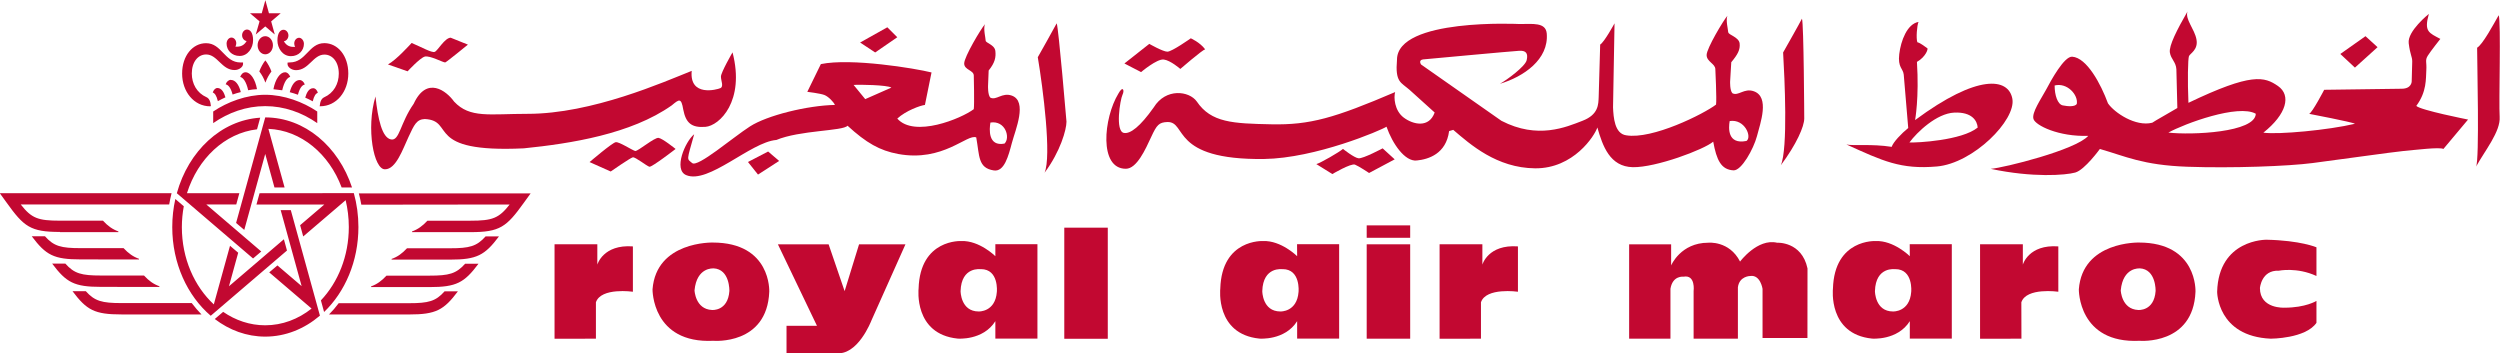 <?xml version="1.0" encoding="UTF-8" standalone="no"?>
<svg
   xmlns:dc="http://purl.org/dc/elements/1.1/"
   xmlns:cc="http://creativecommons.org/ns#"
   xmlns:rdf="http://www.w3.org/1999/02/22-rdf-syntax-ns#"
   xmlns:svg="http://www.w3.org/2000/svg"
   xmlns="http://www.w3.org/2000/svg"
   xmlns:sodipodi="http://sodipodi.sourceforge.net/DTD/sodipodi-0.dtd"
   xmlns:inkscape="http://www.inkscape.org/namespaces/inkscape"
   sodipodi:docname="AT_RAM.svg"
   inkscape:version="1.0 (4035a4fb49, 2020-05-01)"
   id="svg13596"
   version="1.1"
   viewBox="0 0 28.395 4.014"
   height="15.17"
   width="107.319">
  <defs
     id="defs13590">
    <clipPath
       clipPathUnits="userSpaceOnUse"
       id="clipPath11785">
      <path
         d="m 606.536,498.176 h 68.542 v 57.07 h -68.542 z"
         id="path11783"
         inkscape:connector-curvature="0" />
    </clipPath>
    <clipPath
       clipPathUnits="userSpaceOnUse"
       id="clipPath11765">
      <path
         d="M 0,0 H 884.409 V 595.276 H 0 Z"
         id="path11763"
         inkscape:connector-curvature="0" />
    </clipPath>
  </defs>
  <sodipodi:namedview
     inkscape:document-rotation="0"
     inkscape:window-maximized="1"
     inkscape:window-y="-8"
     inkscape:window-x="-8"
     inkscape:window-height="1027"
     inkscape:window-width="1920"
     units="px"
     fit-margin-bottom="0"
     fit-margin-right="0"
     fit-margin-left="0"
     fit-margin-top="0"
     showgrid="false"
     inkscape:current-layer="layer1"
     inkscape:document-units="mm"
     inkscape:cy="-16.203242"
     inkscape:cx="61.623224"
     inkscape:zoom="8.361133"
     inkscape:pageshadow="2"
     inkscape:pageopacity="0.0"
     borderopacity="1.0"
     bordercolor="#666666"
     pagecolor="#ffffff"
     id="base" />
  <g
     transform="translate(-99.7,-208.639)"
     id="layer1"
     inkscape:groupmode="layer"
     inkscape:label="Layer 1">
    <g
       id="g102">
      <path
         inkscape:connector-curvature="0"
         id="path11789"
         style="fill:#c20831;fill-opacity:1;fill-rule:nonzero;stroke:none;stroke-width:0.115"
         d="m 102.093,212.225 -2.2e-4,7.1e-4 0.866,-0.741 -0.035,-0.128 -0.624,0.534 0.105,-0.381 -0.093,-0.079 -0.184,0.666 c -0.221,-0.205 -0.363,-0.522 -0.363,-0.877 0,-0.082 0.008,-0.161 0.022,-0.238 l -0.096,-0.082 c -0.023,0.102 -0.035,0.209 -0.035,0.319 0,0.413 0.172,0.78 0.436,1.006 m 0.575,-0.729 -0.624,-0.534 h 0.34 l 0.035,-0.128 -0.595,1.3e-4 c 0.123,-0.393 0.429,-0.683 0.796,-0.726 l 0.036,-0.132 c -0.444,0.028 -0.815,0.38 -0.947,0.858 h -2.2e-4 l 0.866,0.741 z m -0.578,-1.651 h 0.006 c -0.004,-0.056 -0.021,-0.089 -0.051,-0.102 -0.108,-0.048 -0.166,-0.152 -0.166,-0.269 0,-0.133 0.072,-0.216 0.163,-0.216 0.129,0 0.176,0.177 0.323,0.177 0.053,0 0.096,-0.037 0.096,-0.068 v -0.018 h -0.028 c -0.185,0 -0.213,-0.219 -0.392,-0.219 -0.152,0 -0.272,0.142 -0.272,0.345 0,0.205 0.134,0.372 0.319,0.372 m -1.707,1.429 h 0.664 v -0.008 c -0.067,-0.024 -0.12,-0.062 -0.175,-0.122 h -0.489 c -0.249,0 -0.322,-0.027 -0.445,-0.184 h 1.686 c 0.007,-0.043 0.017,-0.086 0.027,-0.128 h -1.951 l 0.076,0.105 c 0.198,0.276 0.272,0.335 0.607,0.335 m 2.041,-1.999 c 0.094,0 0.153,-0.092 0.153,-0.178 0,-0.087 -0.034,-0.122 -0.069,-0.122 -0.031,0 -0.056,0.03 -0.056,0.065 0,0.039 0.03,0.065 0.052,0.065 -0.029,0.051 -0.072,0.069 -0.128,0.064 0.006,-0.011 0.01,-0.023 0.01,-0.038 0,-0.037 -0.026,-0.065 -0.055,-0.065 -0.028,0 -0.055,0.03 -0.055,0.069 0,0.073 0.058,0.14 0.148,0.14 m -0.544,2.807 h -0.799 c -0.22,0 -0.303,-0.022 -0.404,-0.135 h -0.151 c 0.161,0.215 0.251,0.264 0.555,0.264 h 0.91 c -0.039,-0.04 -0.076,-0.083 -0.11,-0.128 m -0.368,-0.184 v -0.008 c -0.067,-0.024 -0.12,-0.062 -0.175,-0.122 h -0.489 c -0.22,0 -0.303,-0.021 -0.404,-0.135 h -0.15 c 0.161,0.215 0.251,0.264 0.555,0.264 z m -0.232,-0.312 v -0.008 c -0.067,-0.024 -0.12,-0.062 -0.175,-0.121 h -0.489 c -0.22,0 -0.303,-0.021 -0.404,-0.135 h -0.15 c 0.161,0.215 0.251,0.263 0.555,0.263 z m 1.657,-2.126 c -0.054,0 -0.109,0.078 -0.13,0.192 0.034,0.003 0.067,0.008 0.1,0.012 0.022,-0.099 0.059,-0.145 0.091,-0.152 -0.011,-0.03 -0.032,-0.053 -0.061,-0.053 m -0.223,0.513 -0.331,1.199 0.093,0.079 0.238,-0.863 0.105,0.381 h 0.115 l -0.184,-0.666 c 0.372,0.016 0.69,0.285 0.832,0.666 h 0.118 c -0.153,-0.465 -0.537,-0.796 -0.986,-0.796 m 0.591,0.065 v -0.132 c -0.162,-0.109 -0.378,-0.19 -0.591,-0.19 -0.213,0 -0.429,0.081 -0.591,0.19 v 0.132 c 0.173,-0.12 0.375,-0.193 0.591,-0.193 0.215,0 0.417,0.072 0.591,0.193 m -1.128,-0.25 c 0.028,-0.015 0.056,-0.03 0.085,-0.043 -0.014,-0.05 -0.041,-0.106 -0.091,-0.106 -0.025,0 -0.044,0.024 -0.053,0.051 0.023,0.009 0.042,0.033 0.058,0.098 m 0.06,2.394 -0.095,0.081 c 0.165,0.126 0.362,0.2 0.573,0.2 0.232,0 0.446,-0.089 0.621,-0.238 l 6e-4,3.6e-4 -0.331,-1.199 h -0.115 l 0.238,0.863 -0.275,-0.235 -0.093,0.079 0.481,0.411 c -0.151,0.12 -0.332,0.19 -0.527,0.19 -0.174,0 -0.337,-0.056 -0.478,-0.153 m 0.285,-2.517 c 0.033,-0.006 0.066,-0.011 0.1,-0.012 -0.02,-0.114 -0.075,-0.192 -0.13,-0.192 -0.029,0 -0.05,0.023 -0.061,0.053 0.032,0.006 0.069,0.052 0.091,0.152 m -0.197,-0.119 c -0.025,0 -0.049,0.021 -0.059,0.051 0.024,0.005 0.055,0.027 0.079,0.116 0.03,-0.011 0.061,-0.02 0.093,-0.028 -0.022,-0.088 -0.063,-0.138 -0.113,-0.138 m 2.579,2.401 h -0.151 c -0.101,0.114 -0.184,0.135 -0.404,0.135 h -0.799 c -0.034,0.046 -0.071,0.089 -0.11,0.128 h 0.91 c 0.304,0 0.394,-0.049 0.555,-0.264 m -2.254,-1.113 -0.035,0.128 h 0.771 l -0.275,0.235 0.035,0.128 0.482,-0.412 c 0.023,0.097 0.036,0.199 0.036,0.305 0,0.331 -0.123,0.628 -0.317,0.833 l 0.036,0.132 c 0.238,-0.228 0.39,-0.576 0.39,-0.965 0,-0.134 -0.018,-0.263 -0.052,-0.385 l 1.1e-4,-1.2e-4 z m 2.841,0.128 c -0.123,0.157 -0.196,0.184 -0.445,0.184 h -0.489 c -0.055,0.059 -0.108,0.098 -0.175,0.122 v 0.008 h 0.664 c 0.335,0 0.409,-0.059 0.607,-0.335 l 0.076,-0.105 h -1.951 c 0.011,0.042 0.02,0.085 0.028,0.128 z m -2.884,-1.931 0.108,-0.092 0.108,0.092 -0.041,-0.149 0.108,-0.092 h -0.133 l -0.041,-0.149 -0.041,0.149 h -0.133 l 0.108,0.092 z m 2.528,2.604 h -0.15 c -0.102,0.114 -0.184,0.135 -0.404,0.135 h -0.489 c -0.055,0.059 -0.108,0.098 -0.175,0.122 v 0.008 h 0.664 c 0.304,0 0.394,-0.049 0.555,-0.264 m 0.232,-0.312 h -0.15 c -0.102,0.114 -0.184,0.135 -0.404,0.135 h -0.489 c -0.055,0.059 -0.108,0.098 -0.175,0.121 v 0.008 h 0.664 c 0.304,0 0.394,-0.049 0.555,-0.263 m -2.057,-1.633 c -0.008,-0.028 -0.028,-0.051 -0.053,-0.051 -0.05,0 -0.076,0.056 -0.09,0.107 0.029,0.012 0.057,0.027 0.085,0.042 0.016,-0.065 0.035,-0.088 0.058,-0.098 m -0.664,-0.241 c 0.03,0.041 0.048,0.072 0.067,0.123 6e-4,6.9e-4 9e-4,0.002 0.001,0.003 6.1e-4,-7.1e-4 9.1e-4,-0.002 0.002,-0.003 0.019,-0.051 0.037,-0.082 0.067,-0.123 -0.011,-0.035 -0.046,-0.1 -0.069,-0.126 -0.023,0.026 -0.057,0.09 -0.069,0.126 m 0.321,-0.101 v 0.018 c 0,0.031 0.043,0.068 0.096,0.068 0.147,0 0.194,-0.177 0.323,-0.177 0.091,0 0.163,0.083 0.163,0.216 0,0.117 -0.058,0.221 -0.166,0.269 -0.03,0.014 -0.046,0.046 -0.051,0.102 h 0.006 c 0.185,0 0.319,-0.167 0.319,-0.372 0,-0.203 -0.12,-0.345 -0.272,-0.345 -0.178,0 -0.207,0.219 -0.392,0.219 z m -0.115,-0.251 c 0,0.086 0.058,0.178 0.153,0.178 0.09,0 0.148,-0.066 0.148,-0.14 0,-0.039 -0.028,-0.069 -0.055,-0.069 -0.029,0 -0.055,0.028 -0.055,0.065 0,0.015 0.004,0.027 0.01,0.038 -0.056,0.005 -0.099,-0.012 -0.128,-0.064 0.022,0 0.052,-0.026 0.052,-0.065 0,-0.035 -0.025,-0.065 -0.056,-0.065 -0.035,0 -0.069,0.035 -0.069,0.122 m -0.138,-0.049 c -0.048,0 -0.087,0.046 -0.087,0.103 0,0.057 0.039,0.103 0.087,0.103 0.048,0 0.087,-0.046 0.087,-0.103 0,-0.057 -0.039,-0.103 -0.087,-0.103 m 0.449,0.549 c -0.01,-0.03 -0.034,-0.051 -0.058,-0.051 -0.05,0 -0.09,0.05 -0.113,0.138 0.031,0.008 0.062,0.018 0.093,0.029 0.023,-0.089 0.055,-0.112 0.079,-0.116" />
      <path
         inkscape:connector-curvature="0"
         id="path11793"
         style="fill:#c20831;fill-opacity:1;fill-rule:nonzero;stroke:none;stroke-width:0.353"
         d="m 106.468,212.486 -0.47,7.1e-4 v -1.073 h 0.486 v 0.231 c 0,0 0.065,-0.232 0.404,-0.207 v 0.515 c 0,0 -0.362,-0.052 -0.42,0.12 z" />
      <path
         inkscape:connector-curvature="0"
         id="path11797"
         style="fill:#c20831;fill-opacity:1;fill-rule:nonzero;stroke:none;stroke-width:0.353"
         d="m 116.521,212.486 -0.47,7.1e-4 v -1.073 h 0.486 v 0.231 c 0,0 0.065,-0.232 0.404,-0.207 v 0.515 c 0,0 -0.363,-0.052 -0.42,0.12 z" />
      <path
         inkscape:connector-curvature="0"
         id="path11801"
         style="fill:#c20831;fill-opacity:1;fill-rule:nonzero;stroke:none;stroke-width:0.353"
         d="m 107.802,211.688 c 0,0 -0.189,-0.017 -0.214,0.249 0,0 0.008,0.214 0.198,0.223 0,0 0.181,0.017 0.198,-0.215 0,0 0.008,-0.249 -0.181,-0.258 m 0.634,0.266 c -0.025,0.609 -0.634,0.557 -0.634,0.557 -0.7,0.034 -0.692,-0.584 -0.692,-0.584 0.042,-0.549 0.684,-0.532 0.684,-0.532 0.667,0 0.642,0.558 0.642,0.558" />
      <path
         inkscape:connector-curvature="0"
         id="path11805"
         style="fill:#c20831;fill-opacity:1;fill-rule:nonzero;stroke:none;stroke-width:0.353"
         d="m 124.002,211.688 c 0,0 -0.189,-0.017 -0.214,0.249 0,0 0.008,0.214 0.198,0.223 0,0 0.181,0.017 0.198,-0.215 0,0 0.008,-0.249 -0.181,-0.258 m 0.634,0.266 c -0.025,0.609 -0.634,0.557 -0.634,0.557 -0.7,0.034 -0.691,-0.584 -0.691,-0.584 0.041,-0.549 0.683,-0.532 0.683,-0.532 0.667,0 0.642,0.558 0.642,0.558" />
      <path
         inkscape:connector-curvature="0"
         id="path11809"
         style="fill:#c20831;fill-opacity:1;fill-rule:nonzero;stroke:none;stroke-width:0.353"
         d="m 108.535,211.414 h 0.576 l 0.182,0.532 0.164,-0.532 h 0.527 l -0.387,0.866 c 0,0 -0.157,0.412 -0.412,0.369 h -0.552 v -0.309 h 0.346 z" />
      <path
         inkscape:connector-curvature="0"
         id="path11813"
         style="fill:#c20831;fill-opacity:1;fill-rule:nonzero;stroke:none;stroke-width:0.353"
         d="m 110.841,211.697 c 0,0 -0.223,-0.035 -0.231,0.249 0,0 0,0.231 0.206,0.231 0,0 0.189,0.008 0.206,-0.223 0,0 0.025,-0.258 -0.181,-0.258 m 0.164,-0.283 h 0.478 v 1.072 h -0.478 v -0.198 c -0.14,0.223 -0.428,0.198 -0.428,0.198 -0.502,-0.051 -0.444,-0.567 -0.444,-0.567 0.016,-0.567 0.485,-0.541 0.485,-0.541 0.206,-0.008 0.387,0.172 0.387,0.172 z" />
      <path
         inkscape:connector-curvature="0"
         id="path11817"
         style="fill:#c20831;fill-opacity:1;fill-rule:nonzero;stroke:none;stroke-width:0.353"
         d="m 114.267,211.697 c 0,0 -0.222,-0.035 -0.23,0.249 0,0 0,0.231 0.206,0.231 0,0 0.189,0.008 0.206,-0.223 0,0 0.025,-0.258 -0.181,-0.258 m 0.164,-0.283 h 0.478 v 1.072 h -0.477 v -0.198 c -0.14,0.223 -0.429,0.198 -0.429,0.198 -0.502,-0.051 -0.444,-0.567 -0.444,-0.567 0.016,-0.567 0.486,-0.541 0.486,-0.541 0.206,-0.008 0.387,0.172 0.387,0.172 z" />
      <path
         inkscape:connector-curvature="0"
         id="path11821"
         style="fill:#c20831;fill-opacity:1;fill-rule:nonzero;stroke:none;stroke-width:0.353"
         d="m 122.66,212.486 -0.47,7.1e-4 v -1.073 h 0.486 v 0.231 c 0,0 0.065,-0.232 0.403,-0.207 v 0.515 c 0,0 -0.363,-0.052 -0.42,0.12 z" />
      <path
         inkscape:connector-curvature="0"
         id="path11825"
         style="fill:#c20831;fill-opacity:1;fill-rule:nonzero;stroke:none;stroke-width:0.353"
         d="m 121.226,211.697 c 0,0 -0.222,-0.035 -0.23,0.249 0,0 0,0.231 0.206,0.231 0,0 0.189,0.008 0.206,-0.223 0,0 0.025,-0.258 -0.181,-0.258 m 0.164,-0.283 h 0.478 v 1.072 h -0.477 v -0.198 c -0.14,0.223 -0.429,0.198 -0.429,0.198 -0.502,-0.051 -0.444,-0.567 -0.444,-0.567 0.016,-0.567 0.486,-0.541 0.486,-0.541 0.206,-0.008 0.387,0.172 0.387,0.172 z" />
      <path
         d="m 111.788,211.225 h 0.494 v 1.262 h -0.494 z"
         style="fill:#c20831;fill-opacity:1;fill-rule:nonzero;stroke:none;stroke-width:0.353"
         id="path11827"
         inkscape:connector-curvature="0" />
      <path
         d="m 115.223,211.414 h 0.494 v 1.072 h -0.494 z"
         style="fill:#c20831;fill-opacity:1;fill-rule:nonzero;stroke:none;stroke-width:0.353"
         id="path11829"
         inkscape:connector-curvature="0" />
      <path
         d="m 115.223,211.199 h 0.494 v 0.141 h -0.494 z"
         style="fill:#c20831;fill-opacity:1;fill-rule:nonzero;stroke:none;stroke-width:0.353"
         id="path11831"
         inkscape:connector-curvature="0" />
      <path
         inkscape:connector-curvature="0"
         id="path11835"
         style="fill:#c20831;fill-opacity:1;fill-rule:nonzero;stroke:none;stroke-width:0.353"
         d="m 118.204,212.486 v -1.072 h 0.477 v 0.24 c 0,0 0.108,-0.258 0.421,-0.258 0,0 0.239,-0.026 0.362,0.214 0,0 0.198,-0.266 0.42,-0.214 0,0 0.28,-0.017 0.346,0.292 l -7.1e-4,0.79 h -0.51 v -0.558 c 0,0 -0.024,-0.163 -0.14,-0.146 0,0 -0.123,0 -0.14,0.128 v 0.584 h -0.503 v -0.541 c 0,0 0.025,-0.189 -0.115,-0.163 0,0 -0.123,-0.017 -0.148,0.137 v 0.567 z" />
      <path
         inkscape:connector-curvature="0"
         id="path11839"
         style="fill:#c20831;fill-opacity:1;fill-rule:nonzero;stroke:none;stroke-width:0.353"
         d="m 126.011,211.448 c 0,0 -0.181,-0.078 -0.568,-0.086 0,0 -0.544,-0.008 -0.56,0.592 0,0 0,0.506 0.609,0.532 0,0 0.395,0 0.519,-0.18 v -0.249 c 0,0 -0.123,0.077 -0.362,0.077 0,0 -0.28,0.017 -0.28,-0.223 0,0 0.016,-0.206 0.214,-0.197 0,0 0.206,-0.043 0.428,0.06 z" />
      <path
         inkscape:connector-curvature="0"
         id="path11843"
         style="fill:#c20831;fill-opacity:1;fill-rule:nonzero;stroke:none;stroke-width:0.353"
         d="m 108.019,209.235 c 0,0 -0.131,0.226 -0.131,0.274 0,0.047 0.034,0.113 -0.006,0.131 -0.04,0.018 -0.354,0.102 -0.326,-0.196 -0.314,0.125 -1.131,0.488 -1.862,0.488 -0.437,0 -0.657,0.053 -0.837,-0.139 -0.086,-0.121 -0.311,-0.296 -0.459,0.025 -0.154,0.219 -0.16,0.423 -0.257,0.405 -0.103,-0.019 -0.149,-0.232 -0.177,-0.488 -0.109,0.363 -0.019,0.833 0.109,0.827 0.124,0 0.201,-0.228 0.266,-0.367 0.065,-0.139 0.091,-0.2 0.185,-0.204 0.354,0.018 -0.017,0.387 1.125,0.333 0.531,-0.054 1.217,-0.161 1.68,-0.488 0.085,-0.071 0.108,-0.089 0.131,0.048 0.029,0.149 0.091,0.208 0.251,0.196 0.16,-0.012 0.452,-0.292 0.309,-0.845" />
      <path
         inkscape:connector-curvature="0"
         id="path11847"
         style="fill:#c20831;fill-opacity:1;fill-rule:nonzero;stroke:none;stroke-width:0.353"
         d="m 128.081,208.812 c -0.057,0.101 -0.183,0.334 -0.245,0.369 0,0.173 0.028,1.274 -0.012,1.351 0.097,-0.178 0.28,-0.399 0.268,-0.566 -0.011,-0.166 0.017,-1.077 -0.011,-1.155" />
      <path
         inkscape:connector-curvature="0"
         id="path11851"
         style="fill:#c20831;fill-opacity:1;fill-rule:nonzero;stroke:none;stroke-width:0.353"
         d="m 126.568,209.05 -0.286,0.202 0.166,0.155 0.257,-0.232 z" />
      <path
         inkscape:connector-curvature="0"
         id="path11855"
         style="fill:#c20831;fill-opacity:1;fill-rule:nonzero;stroke:none;stroke-width:0.353"
         d="m 123.289,209.818 c 0.017,-0.101 -0.109,-0.244 -0.252,-0.208 0,0.113 0.035,0.214 0.092,0.226 0.057,0.012 0.143,0.018 0.16,-0.018 m 2.033,0.113 c -0.2,-0.113 -0.811,0.113 -0.993,0.214 0.262,0.03 0.988,0 0.993,-0.214 m 2.097,-0.851 c 0,0 -0.109,0.137 -0.143,0.191 -0.034,0.054 -0.011,0.071 -0.017,0.166 -0.006,0.096 0.006,0.244 -0.114,0.405 0.046,0.048 0.588,0.155 0.588,0.155 l -0.28,0.334 c -0.04,-0.024 -0.326,0.012 -0.452,0.023 -0.126,0.012 -0.76,0.102 -1.034,0.137 -0.274,0.036 -0.914,0.06 -1.422,0.042 -0.509,-0.018 -0.703,-0.119 -0.994,-0.202 0,0 -0.172,0.238 -0.28,0.268 -0.108,0.03 -0.48,0.06 -0.96,-0.042 0.148,-0.012 0.966,-0.214 1.108,-0.375 -0.337,0.012 -0.6,-0.119 -0.622,-0.191 -0.023,-0.071 0.085,-0.226 0.143,-0.333 0.057,-0.108 0.206,-0.381 0.297,-0.375 0.166,0.012 0.325,0.31 0.406,0.53 0.074,0.107 0.314,0.268 0.503,0.22 0.034,-0.024 0.206,-0.119 0.285,-0.167 l -0.011,-0.441 c -0.005,-0.083 -0.062,-0.113 -0.074,-0.19 -0.011,-0.078 0.08,-0.256 0.2,-0.465 -0.029,0.089 0.08,0.197 0.102,0.316 0.023,0.119 -0.074,0.161 -0.085,0.191 -0.012,0.03 -0.017,0.279 -0.006,0.53 0.72,-0.345 0.863,-0.297 1.017,-0.191 0.154,0.107 0.097,0.321 -0.166,0.53 0.171,0.024 0.743,-0.03 1.04,-0.101 -0.023,-0.018 -0.52,-0.113 -0.52,-0.113 0.035,-0.012 0.171,-0.273 0.171,-0.273 l 0.88,-0.012 c 0.114,0 0.114,-0.083 0.114,-0.083 l 0.006,-0.226 c 0,-0.059 -0.023,-0.071 -0.04,-0.208 -0.017,-0.137 0.229,-0.333 0.229,-0.333 -0.057,0.203 0,0.214 0.132,0.285" />
      <path
         inkscape:connector-curvature="0"
         id="path11859"
         style="fill:#c20831;fill-opacity:1;fill-rule:nonzero;stroke:none;stroke-width:0.353"
         d="m 122.163,210.088 c -0.005,-0.076 -0.064,-0.179 -0.266,-0.17 -0.201,0.009 -0.424,0.223 -0.509,0.339 0.081,0.005 0.595,-0.022 0.775,-0.169 m -0.685,-0.969 c 0.038,0.009 0.094,0.056 0.111,0.067 0.017,0 -0.013,0.098 -0.116,0.156 0.026,0.406 -0.021,0.661 -0.021,0.661 0.711,-0.527 1.062,-0.482 1.105,-0.241 0.043,0.241 -0.445,0.732 -0.857,0.768 -0.411,0.036 -0.616,-0.063 -1.028,-0.25 0.077,0.018 0.283,-0.009 0.514,0.027 0.017,-0.053 0.111,-0.152 0.188,-0.214 l -0.051,-0.607 c -0.008,-0.071 -0.069,-0.08 -0.051,-0.232 0.018,-0.152 0.09,-0.344 0.219,-0.366 -0.017,0.036 -0.03,0.188 -0.013,0.232" />
      <path
         inkscape:connector-curvature="0"
         id="path11863"
         style="fill:#c20831;fill-opacity:1;fill-rule:nonzero;stroke:none;stroke-width:0.353"
         d="m 120.167,208.851 c -0.021,0.044 -0.214,0.384 -0.214,0.384 0.017,0.29 0.056,1.094 -0.026,1.281 0.18,-0.241 0.266,-0.442 0.266,-0.531 0,0 -0.005,-1.085 -0.026,-1.134" />
      <path
         inkscape:connector-curvature="0"
         id="path11867"
         style="fill:#c20831;fill-opacity:1;fill-rule:nonzero;stroke:none;stroke-width:0.353"
         d="m 119.346,210.014 c -0.013,0.076 -0.028,0.27 0.191,0.226 0.065,-0.045 -0.019,-0.253 -0.191,-0.226 m -0.015,-1.007 c 0,0.027 0.12,0.054 0.128,0.125 0.008,0.071 -0.021,0.125 -0.095,0.214 l -0.013,0.219 c 0,0 -0.004,0.102 0.026,0.133 0.068,0.036 0.133,-0.062 0.244,-0.022 0.182,0.065 0.073,0.362 0.035,0.509 -0.039,0.147 -0.176,0.393 -0.266,0.389 -0.141,-0.007 -0.193,-0.116 -0.231,-0.326 -0.103,0.089 -0.651,0.295 -0.913,0.29 -0.261,-0.005 -0.343,-0.241 -0.403,-0.451 -0.03,0.093 -0.27,0.468 -0.707,0.464 -0.437,-0.004 -0.737,-0.272 -0.93,-0.437 l -0.047,0.014 c -0.034,0.259 -0.235,0.321 -0.368,0.334 -0.133,0.014 -0.274,-0.187 -0.343,-0.384 -0.06,0.04 -0.805,0.359 -1.392,0.367 -1.067,0.013 -0.87,-0.425 -1.097,-0.42 -0.095,0.004 -0.12,0.031 -0.184,0.17 -0.065,0.14 -0.163,0.361 -0.288,0.361 -0.308,0 -0.253,-0.576 -0.085,-0.853 0.051,-0.094 0.073,-0.04 0.047,0.013 -0.026,0.054 -0.086,0.416 0.017,0.433 0.072,0.013 0.184,-0.072 0.338,-0.29 0.137,-0.223 0.403,-0.188 0.489,-0.067 0.163,0.241 0.411,0.25 0.848,0.259 0.437,0.009 0.715,-0.071 1.405,-0.366 -0.017,0.058 -0.009,0.21 0.098,0.29 0.107,0.08 0.287,0.121 0.351,-0.058 l -0.287,-0.259 c -0.098,-0.085 -0.163,-0.085 -0.141,-0.34 0,-0.477 1.392,-0.406 1.392,-0.406 0.15,0 0.297,-0.022 0.309,0.107 0.025,0.295 -0.262,0.491 -0.532,0.572 0.081,-0.045 0.287,-0.197 0.304,-0.268 0.019,-0.08 -0.009,-0.112 -0.086,-0.107 -0.077,0.004 -1.092,0.098 -1.092,0.098 -0.056,0.009 -0.021,0.058 -0.021,0.058 l 0.912,0.639 c 0.412,0.214 0.737,0.071 0.921,0 0.184,-0.071 0.18,-0.187 0.184,-0.272 l 0.017,-0.594 c 0.047,-0.027 0.163,-0.241 0.163,-0.241 l -0.017,0.955 c 0.005,0.112 0.017,0.299 0.15,0.317 0.296,0.049 0.878,-0.241 1.02,-0.349 0.009,-0.058 -0.008,-0.402 -0.008,-0.402 0,-0.062 -0.099,-0.085 -0.099,-0.161 0,-0.076 0.193,-0.397 0.236,-0.446 -0.021,0.049 0.009,0.161 0.009,0.187" />
      <path
         inkscape:connector-curvature="0"
         id="path11871"
         style="fill:#c20831;fill-opacity:1;fill-rule:nonzero;stroke:none;stroke-width:0.353"
         d="m 112.754,209.137 -0.283,0.223 0.189,0.098 c 0,0 0.18,-0.152 0.257,-0.143 0.077,0.009 0.189,0.107 0.189,0.107 0,0 0.248,-0.214 0.282,-0.223 -0.06,-0.08 -0.163,-0.125 -0.163,-0.125 0,0 -0.214,0.152 -0.266,0.152 -0.051,0 -0.206,-0.089 -0.206,-0.089" />
      <path
         inkscape:connector-curvature="0"
         id="path11875"
         style="fill:#c20831;fill-opacity:1;fill-rule:nonzero;stroke:none;stroke-width:0.353"
         d="m 114.954,210.33 c -0.04,0.036 -0.257,0.161 -0.303,0.173 l 0.182,0.113 c 0,0 0.211,-0.125 0.257,-0.107 0.045,0.018 0.16,0.095 0.16,0.095 l 0.291,-0.155 -0.137,-0.125 c 0,0 -0.222,0.119 -0.274,0.113 -0.051,-0.006 -0.177,-0.107 -0.177,-0.107" />
      <path
         inkscape:connector-curvature="0"
         id="path11879"
         style="fill:#c20831;fill-opacity:1;fill-rule:nonzero;stroke:none;stroke-width:0.353"
         d="m 111.701,208.905 c -0.022,0.044 -0.214,0.384 -0.214,0.384 0.06,0.357 0.158,1.125 0.077,1.312 0.18,-0.241 0.249,-0.491 0.249,-0.58 0,0 -0.09,-1.067 -0.111,-1.116" />
      <path
         inkscape:connector-curvature="0"
         id="path11883"
         style="fill:#c20831;fill-opacity:1;fill-rule:nonzero;stroke:none;stroke-width:0.353"
         d="m 109.527,209.765 0.297,-0.131 c -0.045,-0.03 -0.371,-0.036 -0.429,-0.03 z m 1.422,0.266 c -0.013,0.075 -0.029,0.275 0.16,0.239 0.069,-0.066 0.011,-0.266 -0.16,-0.239 m -2.433,0.198 c -0.291,0.024 -0.771,0.506 -1.023,0.399 -0.147,-0.062 -0.012,-0.381 0.091,-0.464 -0.086,0.309 -0.086,0.274 -0.023,0.327 0.062,0.054 0.462,-0.291 0.657,-0.416 0.194,-0.125 0.651,-0.238 0.965,-0.244 -0.017,-0.036 -0.074,-0.095 -0.12,-0.113 -0.046,-0.018 -0.194,-0.036 -0.194,-0.036 l 0.154,-0.315 c 0.343,-0.071 1.069,0.048 1.257,0.095 l -0.075,0.369 c -0.051,0.006 -0.217,0.065 -0.314,0.155 0.194,0.22 0.727,0 0.869,-0.107 0.008,-0.058 0,-0.381 0,-0.381 0,-0.063 -0.109,-0.063 -0.109,-0.138 0,-0.076 0.193,-0.398 0.236,-0.446 -0.021,0.049 0.008,0.161 0.008,0.187 0,0.026 0.102,0.046 0.11,0.117 0.008,0.071 -0.004,0.133 -0.076,0.222 l -0.007,0.174 c 0,0 -0.004,0.103 0.026,0.134 0.068,0.035 0.133,-0.062 0.244,-0.023 0.181,0.065 0.04,0.39 0.001,0.537 -0.039,0.147 -0.086,0.331 -0.205,0.313 -0.182,-0.027 -0.162,-0.165 -0.2,-0.375 -0.102,-0.045 -0.375,0.283 -0.888,0.188 -0.208,-0.039 -0.36,-0.125 -0.574,-0.321 -0.051,0.062 -0.543,0.05 -0.811,0.163" />
      <path
         inkscape:connector-curvature="0"
         id="path11887"
         style="fill:#c20831;fill-opacity:1;fill-rule:nonzero;stroke:none;stroke-width:0.353"
         d="m 109.778,208.949 -0.309,0.173 0.171,0.113 0.251,-0.173 z" />
      <path
         inkscape:connector-curvature="0"
         id="path11891"
         style="fill:#c20831;fill-opacity:1;fill-rule:nonzero;stroke:none;stroke-width:0.353"
         d="m 104.82,209.068 c 0.017,0.006 0.194,0.078 0.194,0.078 0,0 -0.24,0.196 -0.257,0.202 -0.017,0.006 -0.177,-0.083 -0.234,-0.066 -0.057,0.018 -0.194,0.167 -0.194,0.167 0,0 -0.183,-0.065 -0.223,-0.078 0.097,-0.054 0.24,-0.214 0.269,-0.244 0.114,0.048 0.228,0.114 0.262,0.101 0.034,-0.012 0.114,-0.161 0.183,-0.161" />
      <path
         inkscape:connector-curvature="0"
         id="path11895"
         style="fill:#c20831;fill-opacity:1;fill-rule:nonzero;stroke:none;stroke-width:0.353"
         d="m 106.916,210.354 c 0.034,0 0.217,-0.155 0.263,-0.149 0.046,0.006 0.194,0.126 0.194,0.126 0,0 -0.269,0.208 -0.297,0.202 -0.029,-0.006 -0.16,-0.113 -0.189,-0.107 -0.028,0.006 -0.251,0.161 -0.251,0.161 l -0.24,-0.107 c 0,0 0.257,-0.22 0.297,-0.226 0.04,-0.006 0.182,0.089 0.223,0.101" />
      <path
         inkscape:connector-curvature="0"
         id="path11899"
         style="fill:#c20831;fill-opacity:1;fill-rule:nonzero;stroke:none;stroke-width:0.353"
         d="m 108.424,210.36 -0.229,0.119 0.114,0.143 0.24,-0.155 z" />
    </g>
  </g>
</svg>
